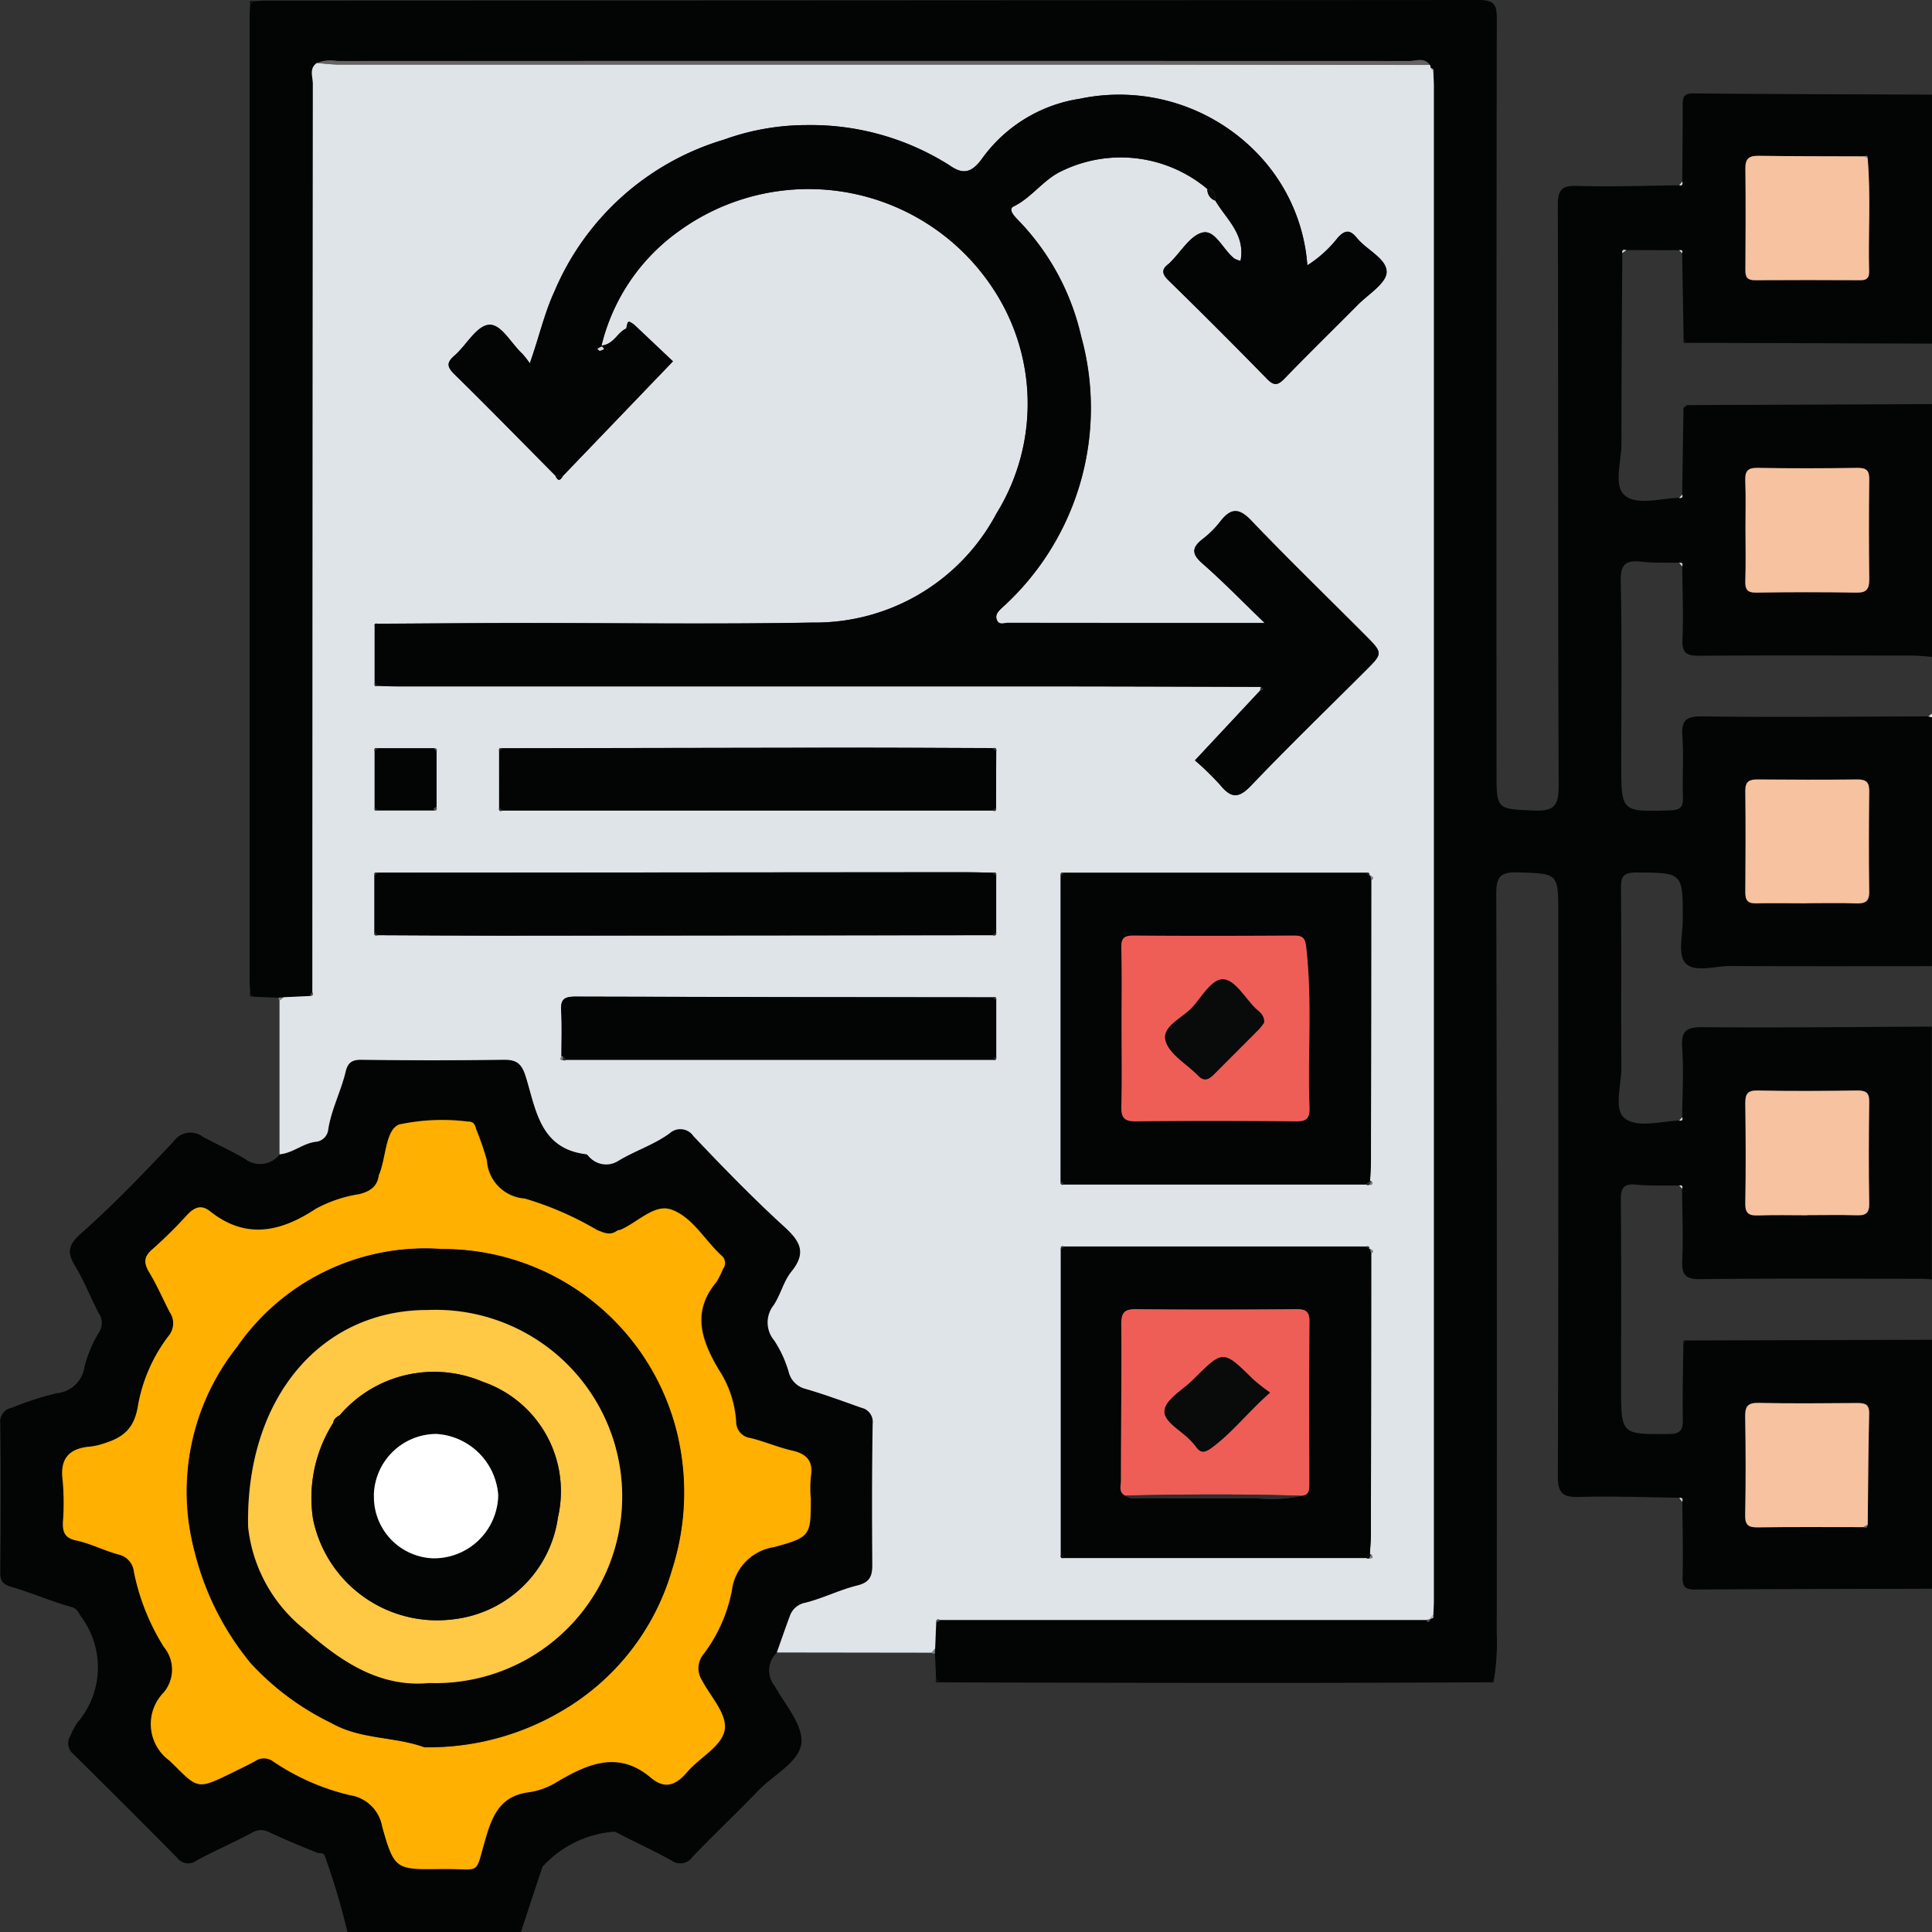 <svg id="Grupo_1043190" data-name="Grupo 1043190" xmlns="http://www.w3.org/2000/svg" xmlns:xlink="http://www.w3.org/1999/xlink" width="70.904" height="70.906" viewBox="0 0 70.904 70.906">
  <rect x="0" y="0" width="70.904" height="70.906" fill="#333333" stroke="none"/>
  <defs>
    <clipPath id="clip-path">
      <rect id="Rectángulo_372037" data-name="Rectángulo 372037" width="70.904" height="70.906" fill="none"/>
    </clipPath>
  </defs>
  <g id="Grupo_1043189" data-name="Grupo 1043189" clip-path="url(#clip-path)">
    <path id="Trazado_786641" data-name="Trazado 786641" d="M127.7,49.168v9.138c-2.9.008-5.794.009-8.691.03-.357,0-.473-.086-.465-.456.021-.919,0-1.839-.011-2.758.02-.091.02-.168-.108-.156-1.22-.014-2.441-.063-3.66-.028-.609.018-.8-.119-.8-.776.027-6.871.017-13.742.017-20.613,0-1.517,0-1.485-1.483-1.532-.623-.019-.795.141-.793.781q.034,13.557.017,27.115a8.578,8.578,0,0,1-.1,1.715l-.114.113c-2.6.008-5.2.022-7.8.022q-6.21,0-12.421-.022l-.141-.114q-.02-.474-.041-.948l.013-.172q.019-.476.039-.953l.147-.095h17.832c.079.119.121.046.162-.032l-.014-.027c.093.006.144-.025.114-.129.007-.184.019-.368.019-.552q0-27.761,0-55.521c0-.184-.012-.368-.019-.553.038-.1-.028-.131-.1-.158a.45.45,0,0,0-.024-.1c-.2-.287-.505-.145-.756-.145q-19.675-.012-39.351,0a1.3,1.3,0,0,0-.742.077c-.3.2-.149.507-.149.758q-.018,16.672-.018,33.344l-.1.142-.95.044-.173.013-.947-.041-.114-.141c-.008-.161-.022-.321-.022-.482q0-17.657,0-35.315c0-.161.014-.321.022-.482l.113-.114c.161-.008.322-.022.483-.022Q88.818.015,111.072,0c.592,0,.654.208.653.7q-.019,13.809-.009,27.618c0,1.41,0,1.368,1.38,1.428.719.032.9-.17.9-.894-.03-7.106-.01-14.213-.032-21.319,0-.582.154-.727.725-.71,1.243.037,2.489-.009,3.733-.022.124.017.13-.053.109-.145.007-.92.019-1.841.017-2.761,0-.277-.006-.47.382-.466,2.923.027,5.845.032,8.768.044v9.138l-9-.03-.116-.108q-.027-1.592-.055-3.184.039-.144-.106-.106l-1.936-.005c-.09-.019-.17-.023-.154.109-.012,2.326-.034,4.652-.03,6.977,0,.659-.3,1.558.116,1.914.44.381,1.317.114,2,.09q.152.031.111-.119l.049-3.181.121-.1,9-.038v9.277c-.25-.017-.5-.047-.75-.048-2.6,0-5.192-.013-7.788.008-.465,0-.642-.093-.621-.6.037-.894,0-1.79-.008-2.686.024-.1,0-.151-.111-.129-.46-.009-.923.014-1.379-.037-.576-.064-.781.08-.767.725.049,2.234.019,4.469.019,6.7,0,1.767,0,1.755,1.8,1.7.367-.012.474-.118.463-.476-.024-.736.031-1.477-.019-2.211-.04-.578.089-.77.727-.761,2.763.037,5.528.005,8.292,0l.14.029v9.138c-2.469,0-4.937.008-7.406-.006-.567,0-1.321.258-1.65-.116-.278-.317-.088-1.052-.089-1.6,0-1.727,0-1.705-1.715-1.716-.483,0-.557.163-.553.589.019,2.192,0,4.384.014,6.575,0,.637-.285,1.523.113,1.849.461.377,1.32.118,2.007.09.109.022.136-.028.111-.125.007-.85.06-1.7,0-2.55-.04-.615.145-.757.751-.751,2.8.024,5.607-.009,8.411-.021v9.277c-.137-.008-.275-.023-.412-.023-2.693,0-5.386-.019-8.078.014-.563.007-.69-.165-.668-.69.037-.872,0-1.748-.008-2.622.027-.1-.007-.142-.111-.122-.528-.008-1.06.016-1.584-.035-.483-.047-.554.157-.551.582.019,2.277.009,4.555.009,6.832,0,1.771,0,1.751,1.752,1.737.459,0,.52-.171.514-.562-.017-.919.01-1.839.019-2.758l.118-.111,9-.026M125.336,5.807c0-.091-.042-.11-.119-.068-1.292,0-2.584,0-3.875-.02-.343,0-.5.081-.5.459.017,1.245.011,2.491,0,3.737,0,.258.071.372.351.37,1.292-.01,2.584-.008,3.876,0,.242,0,.32-.1.314-.331-.035-1.381.067-2.764-.054-4.145m.005,50.149c.016-1.357.021-2.714.054-4.071.009-.377-.181-.4-.467-.394-1.2.009-2.4.02-3.594-.006-.412-.009-.5.145-.49.519.02,1.2.023,2.4,0,3.594-.008.377.12.46.472.455,1.29-.019,2.58-.008,3.871-.008.1.048.141,0,.157-.089m-4.49-36.511c0,.622.016,1.245-.007,1.867-.011.32.067.446.415.441q1.832-.029,3.665,0c.376.006.472-.14.469-.484-.013-1.222-.015-2.443,0-3.665,0-.331-.1-.435-.429-.43-1.221.017-2.444.021-3.665,0-.375-.007-.47.126-.456.475.024.6.007,1.2.006,1.8M123.118,44.6c.6,0,1.2-.014,1.793.005.329.01.494-.047.486-.44-.025-1.241-.02-2.483,0-3.725.005-.348-.13-.418-.443-.414-1.219.014-2.438.022-3.656,0-.39-.008-.453.148-.45.481.013,1.219.02,2.438,0,3.656-.007.383.141.46.481.448.6-.022,1.2-.006,1.793-.006m-.008-11.448c.6,0,1.2-.014,1.8.006.334.011.5-.058.491-.447-.022-1.22-.017-2.44,0-3.66,0-.322-.093-.445-.429-.441-1.22.015-2.44.012-3.66,0-.3,0-.463.063-.459.416.016,1.243.013,2.486,0,3.73,0,.3.1.407.4.4.621-.016,1.243,0,1.865,0" transform="translate(-56.793 0)" fill="#030404"/>
    <path id="Trazado_786642" data-name="Trazado 786642" d="M28.511,302.013a.9.9,0,0,0-.08,1.227c.381.683,1.04,1.423.98,2.083-.064.7-1.012,1.165-1.566,1.74-.8.829-1.637,1.621-2.435,2.452a.537.537,0,0,1-.763.129c-.584-.324-1.19-.607-1.787-.908a3.1,3.1,0,0,0-.3-.152,3.961,3.961,0,0,0-2.649,1.286c-.269.8-.53,1.6-.794,2.4H12.751a25.67,25.67,0,0,0-.814-2.745c-.049-.21-.2-.125-.309-.171-.6-.243-1.192-.487-1.775-.761a.624.624,0,0,0-.632.046c-.66.349-1.347.647-2,1a.5.5,0,0,1-.71-.085c-1.261-1.283-2.537-2.55-3.816-3.815a.508.508,0,0,1-.114-.67,3.346,3.346,0,0,1,.246-.47,3.113,3.113,0,0,0,.142-3.915c-.111-.169-.129-.284-.369-.351-.735-.205-1.441-.515-2.174-.73-.312-.092-.421-.2-.417-.535.019-1.822.023-3.645,0-5.467a.516.516,0,0,1,.425-.573,11.121,11.121,0,0,1,1.645-.534,1.127,1.127,0,0,0,1.019-.954,4.531,4.531,0,0,1,.539-1.287.622.622,0,0,0-.01-.689c-.3-.571-.533-1.183-.868-1.733-.316-.519-.252-.786.232-1.215,1.189-1.054,2.292-2.207,3.383-3.364a.751.751,0,0,1,1.063-.174c.51.279,1.045.514,1.544.81a.913.913,0,0,0,1.285-.16c.5-.04.872-.423,1.374-.464a.512.512,0,0,0,.416-.472c.119-.726.464-1.38.633-2.087.08-.335.224-.452.592-.447q2.593.039,5.187,0c.478-.007.676.109.834.613.376,1.2.521,2.65,2.217,2.853.055.007.1.1.152.136a.829.829,0,0,0,1.025.11c.61-.37,1.3-.587,1.889-1.014a.581.581,0,0,1,.874.106c1.08,1.135,2.172,2.264,3.329,3.32.588.537.832.958.264,1.653-.29.355-.395.855-.657,1.239a1.024,1.024,0,0,0,.025,1.283,4.237,4.237,0,0,1,.535,1.162.847.847,0,0,0,.626.62c.688.2,1.361.45,2.037.689a.531.531,0,0,1,.418.583c-.029,1.728-.025,3.458-.014,5.187,0,.412-.1.641-.549.753-.649.16-1.26.471-1.908.634a.737.737,0,0,0-.573.5c-.167.439-.316.884-.473,1.326m1.244-5.705a4.755,4.755,0,0,1,.007-.76c.092-.562-.145-.827-.683-.949-.518-.117-1.013-.334-1.529-.461a.6.6,0,0,1-.529-.607,3.954,3.954,0,0,0-.646-1.917c-.624-1.057-1-2.112-.074-3.207a3.483,3.483,0,0,0,.241-.484.348.348,0,0,0-.067-.49c-.622-.574-1.079-1.438-1.863-1.69-.6-.192-1.21.478-1.824.746-.041.018-.1.012-.131.037-.26.185-.46.089-.745-.026a11.673,11.673,0,0,0-2.649-1.152,1.5,1.5,0,0,1-1.392-1.412,11.234,11.234,0,0,0-.391-1.134c-.051-.186-.1-.282-.3-.279a7.593,7.593,0,0,0-2.528.107c-.489.193-.477,1.174-.713,1.794a.321.321,0,0,0-.028.063c-.057.426-.33.607-.725.7a4.9,4.9,0,0,0-1.595.539c-1.286.848-2.562,1.138-3.882.086-.32-.255-.576-.139-.832.134A16.67,16.67,0,0,1,5.6,287.213c-.333.285-.314.517-.106.862.279.463.494.965.744,1.447a.72.72,0,0,1-.049.878,5.91,5.91,0,0,0-1.124,2.59c-.161.955-.71,1.2-1.439,1.408a2.672,2.672,0,0,1-.4.065c-.741.092-1.019.489-.917,1.239a9.332,9.332,0,0,1,.009,1.521c-.011.362.058.586.487.676.525.111,1.018.368,1.538.511a.727.727,0,0,1,.579.638,8.25,8.25,0,0,0,1.1,2.759,1.3,1.3,0,0,1-.007,1.671,1.658,1.658,0,0,0,.212,2.5c1.046,1.015.958,1.105,2.283.452.288-.142.58-.278.861-.433a.565.565,0,0,1,.646,0,8.46,8.46,0,0,0,2.841,1.25,1.413,1.413,0,0,1,1.175,1.151c.446,1.576.49,1.581,2.155,1.558,1.569-.022,1.2.318,1.68-1.254.259-.856.607-1.45,1.566-1.565a2.687,2.687,0,0,0,1.017-.38c1.115-.656,2.245-1.168,3.441-.153.519.44.924.274,1.334-.207.447-.525,1.234-.931,1.368-1.506s-.5-1.243-.823-1.856a.817.817,0,0,1,.043-.951,5.606,5.606,0,0,0,1.053-2.358,1.834,1.834,0,0,1,1.553-1.585c1.356-.373,1.342-.424,1.342-1.832" transform="translate(0 -241.363)" fill="#030404"/>
    <path id="Trazado_786643" data-name="Trazado 786643" d="M509.9,188.782l.14-.11v.139l-.14-.029" transform="translate(-439.132 -162.488)" fill="#d9d7d7"/>
    <path id="Trazado_786644" data-name="Trazado 786644" d="M92.147,75c.157-.442.307-.887.473-1.326a.737.737,0,0,1,.573-.5c.648-.163,1.259-.474,1.908-.634.454-.112.552-.341.549-.753-.011-1.729-.015-3.458.014-5.187a.531.531,0,0,0-.418-.583c-.676-.239-1.349-.49-2.037-.689a.847.847,0,0,1-.626-.62,4.236,4.236,0,0,0-.535-1.162,1.023,1.023,0,0,1-.025-1.283c.262-.384.367-.884.657-1.239.568-.7.324-1.117-.264-1.653-1.157-1.055-2.249-2.184-3.329-3.32a.581.581,0,0,0-.874-.106c-.586.427-1.279.643-1.889,1.014a.829.829,0,0,1-1.025-.11c-.056-.04-.1-.13-.152-.136-1.7-.2-1.841-1.65-2.217-2.853-.157-.5-.355-.62-.833-.613q-2.593.037-5.187,0c-.368-.005-.512.112-.592.447-.169.707-.513,1.361-.633,2.087a.512.512,0,0,1-.416.471c-.5.041-.878.424-1.374.464q0-2.822,0-5.645l.155-.119.95-.044c.1,0,.147-.038.1-.142q.005-16.672.018-33.344c0-.251-.146-.556.149-.758.274.019.547.056.821.056q14.691,0,29.382,0,5.323,0,10.646.014a.45.45,0,0,1,.024.1l.1.158c.007.184.019.368.019.553q0,27.761,0,55.521c0,.184-.012.368-.019.552l-.114.129.014.027-.162.032H98.141c-.1-.047-.147-.013-.147.095q-.02.476-.039.953l-.119.154L92.147,75m21.81-3.6-.047.014c.013-.252.037-.5.038-.756q.009-5.152.012-10.3c.119-.085.045-.124-.038-.162l-.025.014c0-.087-.025-.144-.128-.1H102.7c-.094-.034-.145-.011-.13.1q0,5.607,0,11.214c-.022.108.032.13.124.112h11.081l.058.021.061-.011c.109,0,.162-.035.066-.137m.008-13.707-.049.011c.011-.252.032-.5.032-.757q.008-5.15.011-10.3c.119-.082.046-.123-.034-.163l-.024.013c0-.094-.028-.146-.133-.114H102.7c-.1-.025-.154,0-.135.111q0,5.606,0,11.212c-.018.111.035.14.134.114h11.071l.062.025.065-.015c.1-.006.144-.043.069-.138M84.3,53.259l.064.015.061-.025h15.64c.1.027.151,0,.136-.111l0-2.074c.015-.109-.036-.137-.133-.108q-7.657-.009-15.314-.026c-.378,0-.539.084-.516.492.032.573.01,1.149.01,1.724-.1.092-.03.107.053.114M77.5,41.814c-.1-.026-.135.014-.116.112q0,1.035,0,2.07c-.016.092.015.133.112.1l2.057,0c.09.012.124-.025.1-.113l0-2.041c.032-.1-.006-.132-.1-.123l-2.06,0M100.192,44q0-1.037.006-2.074c.017-.113-.038-.139-.136-.114-1.73-.006-3.46-.018-5.19-.016q-6.4.006-12.8.022c-.1-.026-.134.013-.114.11V44c-.019.1.012.14.114.105h17.993c.1.032.144,0,.131-.1M77.381,48.565c-.019.1.014.141.117.11,1.522.006,3.045.018,4.567.017q9-.005,18-.017c.1.029.148,0,.134-.108q0-1.037,0-2.074c.016-.111-.037-.138-.135-.112-.369-.006-.738-.017-1.106-.017L77.5,46.382c-.1-.03-.139.012-.119.113q0,1.036,0,2.071M86.62,26.411c-.326.134-.44.574-.909.627a7.253,7.253,0,0,1,2.851-4.208,8.1,8.1,0,0,1,11.46,2.03,7.656,7.656,0,0,1,.185,8.337A7.527,7.527,0,0,1,93.476,37.2c-3.574.066-7.151.013-10.726.017-1.752,0-3.5.017-5.257.027-.091-.022-.125.013-.105.1q0,1.038,0,2.076c-.016.094.013.137.113.1.253.007.506.02.759.02q12.026,0,24.052,0c2.534,0,5.068.011,7.6.017l-.03.138-2.387,2.557a10.063,10.063,0,0,1,.924.9c.4.484.674.512,1.137.026,1.367-1.436,2.793-2.816,4.2-4.218.635-.635.642-.642,0-1.287-1.4-1.406-2.825-2.785-4.194-4.219-.464-.486-.761-.454-1.14.035a3.582,3.582,0,0,1-.635.634c-.4.307-.432.539-.021.9.748.654,1.443,1.371,2.292,2.189-3.3,0-6.364,0-9.427-.005-.138,0-.335.1-.411-.121-.062-.183.059-.3.174-.415a9.866,9.866,0,0,0,2.924-9.98A8.966,8.966,0,0,0,101,22.432c-.145-.147-.377-.393-.164-.5.68-.334,1.1-1,1.786-1.309a4.938,4.938,0,0,1,5.327.672.432.432,0,0,0,.286.419c.4.683,1.116,1.24.928,2.215a.973.973,0,0,1-.225-.084c-.411-.317-.7-1.054-1.158-.958s-.8.711-1.2,1.1a.491.491,0,0,1-.05.048c-.261.191-.268.354-.02.6q1.829,1.791,3.621,3.621c.265.272.4.244.651-.012.882-.912,1.792-1.8,2.684-2.7.386-.39,1.044-.787,1.058-1.2.017-.488-.726-.811-1.088-1.252-.243-.3-.42-.319-.7-.019a4.441,4.441,0,0,1-1.121,1.019,6.6,6.6,0,0,0-1.625-3.876,7.034,7.034,0,0,0-6.723-2.237A5.424,5.424,0,0,0,99.7,20.144c-.437.616-.759.6-1.235.267a9.514,9.514,0,0,0-5.241-1.465,8.942,8.942,0,0,0-3.021.534,9.783,9.783,0,0,0-6.218,5.566c-.379.822-.569,1.7-.907,2.644a3.185,3.185,0,0,0-.275-.353c-.415-.381-.781-1.121-1.242-1.061s-.813.753-1.247,1.13c-.3.261-.273.414,0,.685,1.25,1.228,2.474,2.481,3.708,3.725.086.209.178.185.273.006l4.038-4.206L86.9,26.259c-.218-.149-.218-.149-.279.151" transform="translate(-63.637 -14.354)" fill="#dfe4e9"/>
    <path id="Trazado_786645" data-name="Trazado 786645" d="M461.528,126.009c0-.6.017-1.2-.007-1.8-.014-.35.081-.482.456-.475,1.221.022,2.443.019,3.665,0,.333,0,.434.1.429.43-.017,1.221-.014,2.443,0,3.665,0,.344-.093.491-.469.484q-1.832-.031-3.665,0c-.348.006-.427-.121-.415-.441.022-.622.007-1.244.007-1.867" transform="translate(-397.469 -106.564)" fill="#f6c29f"/>
    <path id="Trazado_786646" data-name="Trazado 786646" d="M465.849,375.542c-1.29,0-2.581-.011-3.871.008-.352.005-.479-.078-.472-.455.024-1.2.022-2.4,0-3.594-.006-.374.077-.528.49-.519,1.2.026,2.4.014,3.594.005.287,0,.477.018.467.394-.033,1.357-.038,2.714-.054,4.071l-.157.089" transform="translate(-397.458 -319.496)" fill="#f6c29f"/>
    <path id="Trazado_786647" data-name="Trazado 786647" d="M463.79,292.958c-.6,0-1.2-.016-1.793.006-.34.013-.489-.064-.481-.448.023-1.218.017-2.437,0-3.656,0-.333.059-.489.45-.481,1.218.026,2.437.018,3.656,0,.313,0,.448.067.443.414-.018,1.242-.022,2.484,0,3.725.008.393-.157.451-.486.44-.6-.019-1.2-.005-1.793-.005" transform="translate(-397.465 -248.358)" fill="#f6c29f"/>
    <path id="Trazado_786648" data-name="Trazado 786648" d="M466.023,41.292c.121,1.38.018,2.763.054,4.145.006.229-.072.332-.314.331-1.292-.006-2.584-.009-3.876,0-.279,0-.352-.112-.351-.37.008-1.246.014-2.492,0-3.737-.005-.378.153-.464.5-.459,1.292.019,2.583.015,3.875.02l.12.068" transform="translate(-397.48 -35.484)" fill="#f6c29f"/>
    <path id="Trazado_786649" data-name="Trazado 786649" d="M463.8,210.69c-.622,0-1.243-.011-1.865,0-.3.008-.4-.1-.4-.4.011-1.243.014-2.487,0-3.73,0-.353.154-.418.459-.416,1.22.011,2.44.014,3.66,0,.336,0,.432.119.429.441-.014,1.22-.02,2.441,0,3.66.007.389-.156.458-.491.447-.6-.02-1.2-.006-1.8-.006" transform="translate(-397.484 -177.539)" fill="#f6c29f"/>
    <path id="Trazado_786650" data-name="Trazado 786650" d="M124.606,16.071q-5.323-.007-10.646-.014-14.691,0-29.382,0c-.274,0-.547-.036-.821-.056a1.3,1.3,0,0,1,.742-.077q19.675-.006,39.351,0c.251,0,.552-.142.756.145" transform="translate(-72.133 -13.686)" fill="#676363"/>
    <path id="Trazado_786651" data-name="Trazado 786651" d="M444.048,130.92l.111-.119q.041.15-.111.119" transform="translate(-382.422 -112.648)" fill="#d9d7d7"/>
    <path id="Trazado_786652" data-name="Trazado 786652" d="M445.185,107.158c-.015-.1.021-.139.121-.1l-.121.1" transform="translate(-383.399 -92.186)" fill="#2d2d2e"/>
    <path id="Trazado_786653" data-name="Trazado 786653" d="M445.291,90.018c-.094.023-.137-.007-.116-.108l.116.108" transform="translate(-383.388 -77.432)" fill="#090a0a"/>
    <path id="Trazado_786654" data-name="Trazado 786654" d="M66.187,262.651c-.123.022-.13-.051-.114-.141l.114.141" transform="translate(-56.898 -226.078)" fill="#090a0a"/>
    <path id="Trazado_786655" data-name="Trazado 786655" d="M81.948,262.392c.049.1,0,.138-.1.142l.1-.142" transform="translate(-70.492 -225.977)" fill="#4d4f51"/>
    <path id="Trazado_786656" data-name="Trazado 786656" d="M73.868,263.726l-.155.119a.087.087,0,0,1-.019-.106l.173-.013" transform="translate(-63.459 -227.126)" fill="#828486"/>
    <path id="Trazado_786657" data-name="Trazado 786657" d="M444.051,295.544l.111-.125c.025.1,0,.147-.111.125" transform="translate(-382.425 -254.42)" fill="#d9d7d7"/>
    <path id="Trazado_786658" data-name="Trazado 786658" d="M444.164,313.6l-.111-.122c.1-.02.138.023.111.122" transform="translate(-382.427 -269.973)" fill="#d9d7d7"/>
    <path id="Trazado_786659" data-name="Trazado 786659" d="M444.158,66.258l-.106-.106q.144-.038.106.106" transform="translate(-382.426 -56.965)" fill="#d9d7d7"/>
    <path id="Trazado_786660" data-name="Trazado 786660" d="M429.136,66.1l-.154.108c-.016-.131.064-.127.154-.108" transform="translate(-369.446 -56.921)" fill="#d9d7d7"/>
    <path id="Trazado_786661" data-name="Trazado 786661" d="M445.16,354.547c-.022-.1.023-.133.118-.111l-.118.111" transform="translate(-383.375 -305.241)" fill="#090a0a"/>
    <path id="Trazado_786662" data-name="Trazado 786662" d="M66.071.359c-.023-.1.016-.135.113-.114l-.113.114" transform="translate(-56.896 -0.206)" fill="#090a0a"/>
    <path id="Trazado_786663" data-name="Trazado 786663" d="M378.368,18.1l-.1-.158c.073.027.139.06.1.158" transform="translate(-325.771 -15.453)" fill="#babfc3"/>
    <path id="Trazado_786664" data-name="Trazado 786664" d="M444.165,148.943l-.11-.129c.112-.022.135.034.11.129" transform="translate(-382.428 -128.157)" fill="#d9d7d7"/>
    <path id="Trazado_786665" data-name="Trazado 786665" d="M444.18,396.222l-.108-.156c.128-.012.128.065.108.156" transform="translate(-382.443 -341.098)" fill="#d9d7d7"/>
    <path id="Trazado_786666" data-name="Trazado 786666" d="M492.8,403.287l.157-.089c-.016.093-.061.137-.157.089" transform="translate(-424.406 -347.242)" fill="#676363"/>
    <path id="Trazado_786667" data-name="Trazado 786667" d="M378.175,427.236l.114-.129c.03.1-.021.134-.114.129" transform="translate(-325.691 -367.832)" fill="#babfc3"/>
    <path id="Trazado_786668" data-name="Trazado 786668" d="M247.565,428.425c0-.108.047-.142.147-.1l-.147.1" transform="translate(-213.208 -368.868)" fill="#4d4f51"/>
    <path id="Trazado_786669" data-name="Trazado 786669" d="M377.109,428.263l.162-.031c-.041.078-.083.15-.162.031" transform="translate(-324.773 -368.801)" fill="#4d4f51"/>
    <path id="Trazado_786670" data-name="Trazado 786670" d="M246.428,436.161l.119-.154-.013.172-.056.01-.05-.027" transform="translate(-212.228 -375.497)" fill="#828486"/>
    <path id="Trazado_786671" data-name="Trazado 786671" d="M247.6,444.19c-.09.015-.163.009-.141-.114l.141.114" transform="translate(-213.115 -382.446)" fill="#090a0a"/>
    <path id="Trazado_786672" data-name="Trazado 786672" d="M394.3,444.085c.021.1-.016.136-.114.113l.114-.113" transform="translate(-339.478 -382.454)" fill="#090a0a"/>
    <path id="Trazado_786673" data-name="Trazado 786673" d="M444.063,48.141l.109-.145c.021.092.014.162-.109.145" transform="translate(-382.435 -41.335)" fill="#d9d7d7"/>
    <path id="Trazado_786674" data-name="Trazado 786674" d="M493.147,41.288l-.12-.068c.077-.042.119-.022.12.068" transform="translate(-424.604 -35.481)" fill="#828486"/>
    <path id="Trazado_786675" data-name="Trazado 786675" d="M43.918,310.037c0,1.409.014,1.459-1.342,1.832a1.833,1.833,0,0,0-1.553,1.585,5.6,5.6,0,0,1-1.053,2.358.817.817,0,0,0-.043.951c.322.613.96,1.267.823,1.856s-.92.981-1.368,1.506c-.41.481-.814.647-1.334.207-1.2-1.014-2.327-.5-3.441.153a2.689,2.689,0,0,1-1.017.38c-.959.115-1.307.709-1.566,1.565-.475,1.571-.111,1.232-1.68,1.254-1.665.023-1.709.018-2.155-1.558a1.413,1.413,0,0,0-1.176-1.151,8.458,8.458,0,0,1-2.841-1.25.565.565,0,0,0-.646,0c-.282.154-.573.291-.861.433-1.325.654-1.238.563-2.283-.452a1.658,1.658,0,0,1-.212-2.5,1.3,1.3,0,0,0,.007-1.671,8.25,8.25,0,0,1-1.1-2.759.727.727,0,0,0-.579-.638c-.521-.143-1.013-.4-1.538-.511-.429-.091-.5-.314-.487-.676a9.332,9.332,0,0,0-.009-1.521c-.1-.75.176-1.147.917-1.239a2.672,2.672,0,0,0,.4-.065c.73-.208,1.279-.453,1.439-1.408a5.91,5.91,0,0,1,1.124-2.59.72.72,0,0,0,.049-.878c-.25-.482-.465-.984-.744-1.447-.208-.345-.227-.577.106-.862a16.67,16.67,0,0,0,1.278-1.264c.256-.272.512-.389.832-.134,1.32,1.052,2.6.762,3.882-.085a4.9,4.9,0,0,1,1.595-.539c.4-.1.668-.276.725-.7a.322.322,0,0,1,.028-.063c.236-.62.224-1.6.713-1.794a7.589,7.589,0,0,1,2.528-.107c.2,0,.251.092.3.279a11.22,11.22,0,0,1,.391,1.134,1.5,1.5,0,0,0,1.392,1.412,11.672,11.672,0,0,1,2.649,1.152c.285.115.485.211.745.026.035-.025.089-.019.131-.037.614-.268,1.225-.938,1.824-.746.783.251,1.24,1.115,1.863,1.689a.348.348,0,0,1,.067.49,3.473,3.473,0,0,1-.241.484c-.924,1.1-.55,2.15.074,3.207a3.953,3.953,0,0,1,.646,1.917.6.6,0,0,0,.529.607c.517.127,1.012.344,1.53.461.538.122.775.387.683.949a4.754,4.754,0,0,0-.007.76m-13.6-9.106a8.386,8.386,0,0,0-7.454,3.6,8.535,8.535,0,0,0-1.557,7.5,10.323,10.323,0,0,0,2.066,4.106,9.82,9.82,0,0,0,2.953,2.189c1.074.614,2.306.487,3.414.891a.215.215,0,0,0,.069,0,9.58,9.58,0,0,0,4.984-1.34,8.833,8.833,0,0,0,4.035-5.186,9.272,9.272,0,0,0,.189-4.971,8.85,8.85,0,0,0-8.7-6.784" transform="translate(-14.164 -255.092)" fill="#ffb000"/>
    <path id="Trazado_786676" data-name="Trazado 786676" d="M99.174,44.545c1.752-.009,3.5-.024,5.257-.027,3.575,0,7.152.049,10.726-.017a7.527,7.527,0,0,0,6.733-4.007,7.656,7.656,0,0,0-.185-8.337,8.1,8.1,0,0,0-11.46-2.03,7.254,7.254,0,0,0-2.851,4.208c.468-.053.583-.492.909-.627l.279-.151,1.435,1.355-4.038,4.206-.273-.006c-1.233-1.244-2.458-2.5-3.708-3.725-.275-.27-.3-.424,0-.685.434-.377.791-1.071,1.247-1.13s.827.68,1.242,1.061a3.184,3.184,0,0,1,.275.353c.338-.945.528-1.822.907-2.644a9.783,9.783,0,0,1,6.218-5.566,8.943,8.943,0,0,1,3.021-.534,9.514,9.514,0,0,1,5.241,1.465c.476.332.8.349,1.235-.267a5.424,5.424,0,0,1,3.567-2.165,7.034,7.034,0,0,1,6.723,2.237,6.6,6.6,0,0,1,1.625,3.876,4.441,4.441,0,0,0,1.121-1.019c.281-.3.457-.277.7.019.362.441,1.1.764,1.088,1.252-.014.412-.672.808-1.059,1.2-.893.9-1.8,1.786-2.684,2.7-.247.256-.387.284-.651.012q-1.788-1.833-3.621-3.621c-.249-.243-.241-.406.02-.6a.491.491,0,0,0,.05-.048c.395-.387.742-1,1.2-1.1s.747.641,1.158.958a.973.973,0,0,0,.225.084c.187-.975-.526-1.532-.928-2.215.006-.209,0-.412-.286-.419a4.939,4.939,0,0,0-5.327-.672c-.687.308-1.106.976-1.786,1.309-.213.1.018.351.164.5A8.967,8.967,0,0,1,124.993,34a9.867,9.867,0,0,1-2.924,9.98c-.115.114-.236.232-.174.415.076.224.273.121.411.121,3.063.007,6.126.005,9.427.005-.849-.818-1.544-1.535-2.292-2.189-.412-.36-.378-.592.021-.9a3.581,3.581,0,0,0,.635-.634c.379-.489.676-.521,1.14-.035,1.369,1.434,2.8,2.812,4.194,4.219.642.646.636.653,0,1.287-1.4,1.4-2.828,2.782-4.2,4.218-.463.487-.739.458-1.137-.026a10.082,10.082,0,0,0-.924-.9L131.562,47c.11-.024.16-.061.03-.138-2.534-.006-5.068-.016-7.6-.017q-12.026,0-24.052,0c-.253,0-.506-.013-.759-.02l-.113-.1q0-1.038,0-2.076l.105-.1m8.316-10.082c-.036-.044-.068-.1-.081-.1a.98.98,0,0,0-.165.082c.028.028.059.081.084.078a.615.615,0,0,0,.162-.064" transform="translate(-85.318 -21.652)" fill="#030404"/>
    <path id="Trazado_786677" data-name="Trazado 786677" d="M280.622,230.78h11.071l.133.114.024-.013.034.163q0,5.15-.011,10.3c0,.252-.021.5-.032.757l-.148.117H280.621l-.134-.115q0-5.606,0-11.212l.135-.111m2.1,5.672c0,.967.017,1.934-.008,2.9-.011.4.081.568.528.563,1.957-.023,3.914-.019,5.871,0,.39,0,.519-.108.505-.5-.07-1.971.108-3.946-.123-5.916-.041-.349-.155-.406-.456-.4-1.957.009-3.914.013-5.871,0-.365,0-.465.1-.455.466.026.966.009,1.934.009,2.9" transform="translate(-241.561 -198.752)" fill="#030404"/>
    <path id="Trazado_786678" data-name="Trazado 786678" d="M291.916,329.9q0,5.152-.012,10.3c0,.252-.025.5-.038.756l-.137.113H280.649l-.124-.112q0-5.607,0-11.214l.13-.1h11.07l.128.1.025-.014.038.162m-2.565,8.9c.292-.017.294-.218.294-.439,0-1.984-.011-3.967.006-5.951,0-.379-.135-.46-.481-.457-1.961.013-3.921.018-5.882,0-.425,0-.546.121-.543.545.013,1.914-.011,3.828-.012,5.742,0,.191-.1.426.153.555.2.161.44.091.661.092,1.371.006,2.742.017,4.112,0a5.337,5.337,0,0,0,1.692-.08" transform="translate(-241.593 -283.897)" fill="#030404"/>
    <path id="Trazado_786679" data-name="Trazado 786679" d="M121.706,232.967q-9,.009-18,.017c-1.522,0-3.045-.011-4.567-.017l-.117-.11q0-1.035,0-2.071l.119-.113,21.456-.017c.369,0,.738.011,1.106.017l.135.112,0,2.074-.134.108" transform="translate(-85.282 -198.646)" fill="#030404"/>
    <path id="Trazado_786680" data-name="Trazado 786680" d="M150.224,197.849q0,1.037-.006,2.074l-.131.1H132.093l-.114-.105q0-1.035,0-2.07l.114-.11q6.4-.012,12.8-.022c1.73,0,3.46.01,5.19.016l.136.114" transform="translate(-113.663 -170.278)" fill="#030404"/>
    <path id="Trazado_786681" data-name="Trazado 786681" d="M164.348,263.676l0,2.074-.136.111h-15.64l-.119-.119-.036-.016-.024.032c0-.575.022-1.151-.01-1.724-.023-.408.137-.493.516-.492q7.657.026,15.314.026l.133.108" transform="translate(-127.791 -226.967)" fill="#030404"/>
    <path id="Trazado_786682" data-name="Trazado 786682" d="M101.321,197.992q0,1.02,0,2.041c-.08,0-.106.041-.1.113l-2.057,0-.112-.1q0-1.035,0-2.07l.116-.111,2.06,0,.1.123" transform="translate(-85.299 -170.406)" fill="#030404"/>
    <path id="Trazado_786683" data-name="Trazado 786683" d="M319.262,50.027c.29.007.292.21.286.419a.431.431,0,0,1-.286-.419" transform="translate(-274.954 -43.084)" fill="#090a0a"/>
    <path id="Trazado_786684" data-name="Trazado 786684" d="M146.89,125.816l.273.006c-.095.179-.186.2-.273-.006" transform="translate(-126.504 -108.355)" fill="#090a0a"/>
    <path id="Trazado_786685" data-name="Trazado 786685" d="M165.887,85.176l-.279.151c.06-.3.06-.3.279-.151" transform="translate(-142.625 -73.27)" fill="#090a0a"/>
    <path id="Trazado_786686" data-name="Trazado 786686" d="M262.452,213.7l.131-.1c.012.106-.035.136-.131.1" transform="translate(-226.029 -183.957)" fill="#2d2d2e"/>
    <path id="Trazado_786687" data-name="Trazado 786687" d="M262.595,230.833l-.135-.112c.1-.027.151,0,.135.112" transform="translate(-226.035 -198.693)" fill="#2d2d2e"/>
    <path id="Trazado_786688" data-name="Trazado 786688" d="M280.6,230.721l-.135.111c-.02-.115.038-.137.135-.111" transform="translate(-241.537 -198.693)" fill="#2d2d2e"/>
    <path id="Trazado_786689" data-name="Trazado 786689" d="M361.364,230.836l-.133-.114c.1-.032.136.021.133.114" transform="translate(-311.099 -198.694)" fill="#2d2d2e"/>
    <path id="Trazado_786690" data-name="Trazado 786690" d="M131.947,213.589l.114.105c-.1.035-.133-.008-.114-.105" transform="translate(-113.63 -183.947)" fill="#2d2d2e"/>
    <path id="Trazado_786691" data-name="Trazado 786691" d="M362.4,231.669l-.034-.163c.08.04.153.082.034.163" transform="translate(-312.072 -199.377)" fill="#828486"/>
    <path id="Trazado_786692" data-name="Trazado 786692" d="M114.7,213.589c-.007-.072.019-.117.1-.113.025.089-.009.125-.1.113" transform="translate(-98.777 -183.849)" fill="#4d4f51"/>
    <path id="Trazado_786693" data-name="Trazado 786693" d="M262.453,246.634l.134-.108c.014.109-.036.137-.134.108" transform="translate(-226.029 -212.313)" fill="#2d2d2e"/>
    <path id="Trazado_786694" data-name="Trazado 786694" d="M99.054,213.587l.112.1c-.1.032-.127-.008-.112-.1" transform="translate(-85.304 -183.945)" fill="#2d2d2e"/>
    <path id="Trazado_786695" data-name="Trazado 786695" d="M262.6,197.9l-.136-.114c.1-.025.154,0,.136.114" transform="translate(-226.036 -170.326)" fill="#2d2d2e"/>
    <path id="Trazado_786696" data-name="Trazado 786696" d="M132.065,197.828l-.114.11c-.02-.1.016-.136.114-.11" transform="translate(-113.634 -170.366)" fill="#2d2d2e"/>
    <path id="Trazado_786697" data-name="Trazado 786697" d="M262.592,263.772l-.133-.108c.1-.029.148,0,.133.108" transform="translate(-226.035 -227.063)" fill="#2d2d2e"/>
    <path id="Trazado_786698" data-name="Trazado 786698" d="M148.225,279.424c-.084-.007-.152-.022-.053-.114l.024-.032.036.017a.239.239,0,0,0-.006.13" transform="translate(-127.566 -240.519)" fill="#828486"/>
    <path id="Trazado_786699" data-name="Trazado 786699" d="M148.82,279.527a.239.239,0,0,1,.006-.13l.119.119-.061.025Z" transform="translate(-128.162 -240.622)" fill="#2d2d2e"/>
    <path id="Trazado_786700" data-name="Trazado 786700" d="M262.454,279.561l.135-.111c.016.111-.038.138-.135.111" transform="translate(-226.03 -240.668)" fill="#2d2d2e"/>
    <path id="Trazado_786701" data-name="Trazado 786701" d="M114.828,198l-.1-.123c.095-.009.133.028.1.123" transform="translate(-98.805 -170.413)" fill="#4d4f51"/>
    <path id="Trazado_786702" data-name="Trazado 786702" d="M280.469,312.373l.134.115c-.1.025-.152,0-.134-.115" transform="translate(-241.542 -269.021)" fill="#2d2d2e"/>
    <path id="Trazado_786703" data-name="Trazado 786703" d="M361.228,312.4l.148-.117.049-.011-.069.138-.065.015Z" transform="translate(-311.096 -268.937)" fill="#2d2d2e"/>
    <path id="Trazado_786704" data-name="Trazado 786704" d="M362.143,312.413l.07-.138c.074.095.033.132-.07.138" transform="translate(-311.884 -268.937)" fill="#828486"/>
    <path id="Trazado_786705" data-name="Trazado 786705" d="M280.641,329.558l-.13.1c-.015-.109.036-.133.13-.1" transform="translate(-241.579 -283.809)" fill="#2d2d2e"/>
    <path id="Trazado_786706" data-name="Trazado 786706" d="M361.356,329.665l-.128-.1c.1-.041.128.016.128.1" transform="translate(-311.096 -283.814)" fill="#2d2d2e"/>
    <path id="Trazado_786707" data-name="Trazado 786707" d="M362.371,330.45l-.038-.162c.083.037.157.077.038.162" transform="translate(-312.048 -284.45)" fill="#828486"/>
    <path id="Trazado_786708" data-name="Trazado 786708" d="M99.13,197.817l-.116.111c-.019-.1.017-.138.116-.111" transform="translate(-85.268 -170.357)" fill="#2d2d2e"/>
    <path id="Trazado_786709" data-name="Trazado 786709" d="M99,246.514l.117.11c-.1.031-.136-.011-.117-.11" transform="translate(-85.26 -212.302)" fill="#2d2d2e"/>
    <path id="Trazado_786710" data-name="Trazado 786710" d="M333.244,181.649c.13.077.08.114-.03.138l.03-.138" transform="translate(-286.97 -156.44)" fill="#2d2d2e"/>
    <path id="Trazado_786711" data-name="Trazado 786711" d="M99.042,180.664l.113.1c-.1.039-.129,0-.113-.1" transform="translate(-85.294 -155.591)" fill="#2d2d2e"/>
    <path id="Trazado_786712" data-name="Trazado 786712" d="M99.154,164.919l-.105.1c-.02-.091.014-.126.105-.1" transform="translate(-85.298 -142.026)" fill="#090a0a"/>
    <path id="Trazado_786713" data-name="Trazado 786713" d="M280.494,411.159l.124.112c-.092.019-.146,0-.124-.112" transform="translate(-241.562 -354.098)" fill="#090a0a"/>
    <path id="Trazado_786714" data-name="Trazado 786714" d="M361.262,411.173l.137-.114.047-.014-.066.137-.061.011-.058-.021" transform="translate(-311.125 -354)" fill="#090a0a"/>
    <path id="Trazado_786715" data-name="Trazado 786715" d="M362.115,411.182l.066-.137c.1.1.044.133-.066.137" transform="translate(-311.86 -354)" fill="#828486"/>
    <path id="Trazado_786716" data-name="Trazado 786716" d="M99.112,230.722l-.119.113c-.02-.1.016-.142.119-.113" transform="translate(-85.25 -198.694)" fill="#2d2d2e"/>
    <path id="Trazado_786717" data-name="Trazado 786717" d="M58.747,330.254a8.85,8.85,0,0,1,8.7,6.784,9.271,9.271,0,0,1-.189,4.971,8.833,8.833,0,0,1-4.035,5.186,9.58,9.58,0,0,1-4.984,1.34.215.215,0,0,1-.069,0c-1.108-.4-2.34-.277-3.414-.891a9.82,9.82,0,0,1-2.953-2.189,10.324,10.324,0,0,1-2.066-4.106,8.535,8.535,0,0,1,1.557-7.5,8.387,8.387,0,0,1,7.454-3.6m-.4,15.927a6.849,6.849,0,1,0-.068-13.688c-3.916,0-6.676,3.232-6.586,7.953a5.557,5.557,0,0,0,2.047,3.748c1.3,1.15,2.74,2.167,4.607,1.987" transform="translate(-42.59 -284.415)" fill="#030404"/>
    <path id="Trazado_786718" data-name="Trazado 786718" d="M158.236,91.709a.615.615,0,0,1-.162.064c-.025,0-.056-.05-.084-.078a.98.98,0,0,1,.165-.082c.013,0,.046.053.081.1" transform="translate(-136.064 -78.898)" fill="#d9d7d7"/>
    <path id="Trazado_786719" data-name="Trazado 786719" d="M296.531,250.756c0-.967.017-1.934-.009-2.9-.01-.362.09-.469.455-.466,1.957.016,3.914.012,5.871,0,.3,0,.415.056.456.4.231,1.97.054,3.945.124,5.916.014.4-.116.508-.505.5-1.957-.017-3.914-.021-5.871,0-.447.005-.538-.158-.528-.563.025-.966.008-1.934.008-2.9m5.23-.171c.011-.3-.2-.4-.341-.541-.368-.378-.726-1-1.135-1.039-.432-.042-.794.618-1.141,1.008-.363.407-1.142.709-1,1.233.134.5.786.861,1.2,1.29.226.233.4.128.582-.055.552-.556,1.107-1.107,1.658-1.663a1.876,1.876,0,0,0,.176-.232" transform="translate(-255.37 -213.056)" fill="#ee5e56"/>
    <path id="Trazado_786720" data-name="Trazado 786720" d="M296.473,353.045c-.249-.129-.153-.364-.153-.555,0-1.914.026-3.828.012-5.742,0-.424.119-.549.543-.545,1.96.021,3.921.016,5.882,0,.346,0,.484.079.481.457-.017,1.983-.009,3.967-.006,5.951,0,.221,0,.422-.294.439-2.155-.07-4.31-.055-6.466-.008m5.318-3.78a6.807,6.807,0,0,1-.623-.488c-1.1-1.084-1.092-1.087-2.2.02-.373.373-1,.718-1.047,1.128s.647.746.991,1.137a1.649,1.649,0,0,1,.137.155c.172.253.3.291.6.076.767-.565,1.338-1.32,2.146-2.028" transform="translate(-255.181 -298.157)" fill="#ee5e56"/>
    <path id="Trazado_786721" data-name="Trazado 786721" d="M297.535,395.256c2.155-.047,4.311-.062,6.466.008a5.343,5.343,0,0,1-1.693.08c-1.37.02-2.741.01-4.112,0-.222,0-.459.069-.661-.092" transform="translate(-256.243 -340.367)" fill="#2d2d2e"/>
    <path id="Trazado_786722" data-name="Trazado 786722" d="M72.259,360.121c-1.866.18-3.306-.837-4.607-1.987a5.558,5.558,0,0,1-2.047-3.748c-.091-4.721,2.67-7.957,6.586-7.953a6.849,6.849,0,1,1,.068,13.688m-3.288-9.832c-.111.067-.224.133-.242.28a5.137,5.137,0,0,0-.74,3.545,4.649,4.649,0,0,0,5.142,3.668,4.375,4.375,0,0,0,3.844-3.743,4.25,4.25,0,0,0-2.767-4.977,4.558,4.558,0,0,0-5.238,1.227" transform="translate(-56.499 -298.355)" fill="#ffc845"/>
    <path id="Trazado_786723" data-name="Trazado 786723" d="M311.715,260.6a1.881,1.881,0,0,1-.176.232c-.551.557-1.107,1.108-1.658,1.663-.182.183-.356.288-.582.055-.417-.429-1.069-.789-1.2-1.29-.14-.523.638-.826,1-1.233.348-.389.709-1.049,1.141-1.008.409.04.768.661,1.135,1.039.137.141.352.24.341.541" transform="translate(-265.324 -223.069)" fill="#090a0a"/>
    <path id="Trazado_786724" data-name="Trazado 786724" d="M311.828,360.2c-.807.708-1.379,1.463-2.146,2.028-.292.215-.424.177-.6-.076a1.653,1.653,0,0,0-.137-.155c-.344-.391-1.038-.717-.991-1.137s.674-.755,1.047-1.128c1.107-1.107,1.1-1.1,2.2-.02a6.812,6.812,0,0,0,.623.488" transform="translate(-265.217 -309.094)" fill="#090a0a"/>
    <path id="Trazado_786725" data-name="Trazado 786725" d="M83.283,364.407a4.558,4.558,0,0,1,5.238-1.227,4.25,4.25,0,0,1,2.767,4.977,4.375,4.375,0,0,1-3.844,3.743,4.649,4.649,0,0,1-5.142-3.668,5.137,5.137,0,0,1,.74-3.545.243.243,0,0,0,.242-.28m1.248,2.949a2.254,2.254,0,0,0,2.157,2.305,2.357,2.357,0,0,0,2.407-2.321,2.423,2.423,0,0,0-2.264-2.241,2.3,2.3,0,0,0-2.3,2.257" transform="translate(-70.811 -312.472)" fill="#030404"/>
    <path id="Trazado_786726" data-name="Trazado 786726" d="M88.368,374.218a.243.243,0,0,1-.242.28c.018-.148.131-.213.242-.28" transform="translate(-75.896 -322.283)" fill="#090a0a"/>
    <path id="Trazado_786727" data-name="Trazado 786727" d="M98.839,381.462a2.3,2.3,0,0,1,2.3-2.257,2.423,2.423,0,0,1,2.264,2.241A2.357,2.357,0,0,1,101,383.768a2.254,2.254,0,0,1-2.157-2.305" transform="translate(-85.119 -326.579)" fill="#fff"/>
  </g>
</svg>

